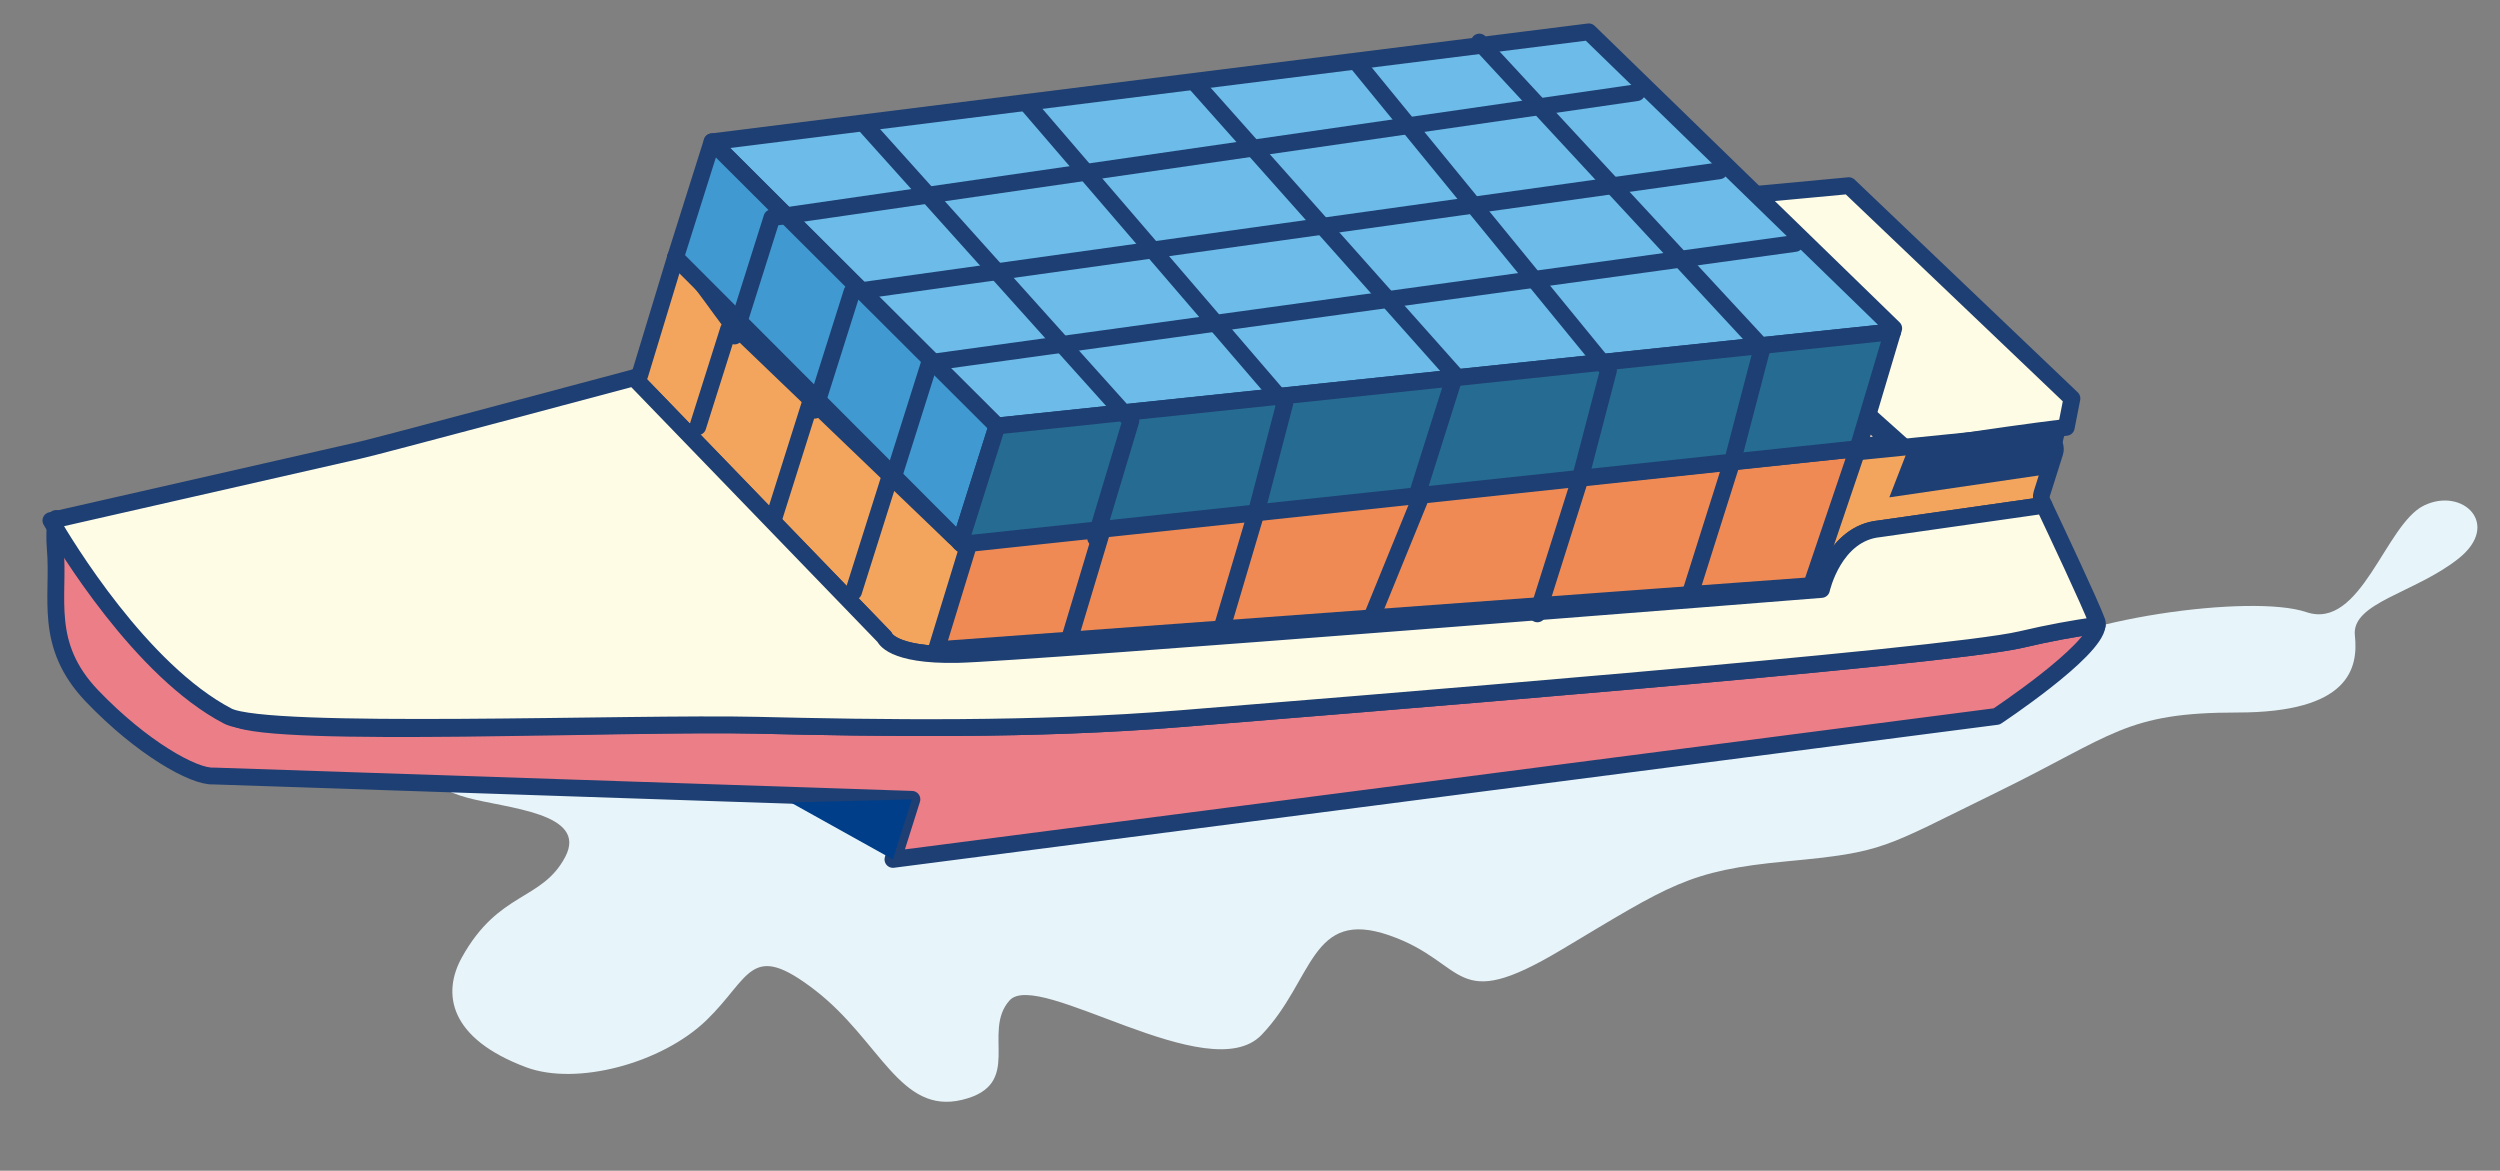<?xml version="1.0" encoding="utf-8"?>
<!-- Generator: Adobe Illustrator 16.0.0, SVG Export Plug-In . SVG Version: 6.00 Build 0)  -->
<!DOCTYPE svg PUBLIC "-//W3C//DTD SVG 1.1//EN" "http://www.w3.org/Graphics/SVG/1.1/DTD/svg11.dtd">
<svg version="1.1" id="레이어_1" xmlns="http://www.w3.org/2000/svg" xmlns:xlink="http://www.w3.org/1999/xlink" x="0px"
	 y="0px" width="125.381px" height="58.714px" viewBox="0 0 125.381 58.714" enable-background="new 0 0 125.381 58.714"
	 xml:space="preserve">
<rect x="0" y="0" width="125.381" height="58.714" fill="#808080" stroke="none"/>
<g>
	<path fill="#E7F4F9" d="M27.182,33.574c0,0-4.18-2.222-6.009,1.196c-1.831,3.417,0.333,4.706,2.269,5.239
		c1.936,0.532,6.074,0.748,4.905,2.968c-1.169,2.219-3.332,1.701-5.183,5.04c-1,1.804-0.651,4.055,3.218,5.507
		c2.539,0.952,6.821-0.201,9.05-2.359c2.23-2.159,2.183-4.02,5.445-1.505c3.262,2.517,4.254,6.255,7.38,5.498s0.95-3.39,2.373-4.983
		c1.423-1.595,10.017,4.467,12.642,1.725c2.624-2.742,2.438-6.367,6.408-4.989c3.971,1.379,3.133,4.003,8.609,0.733
		c5.479-3.268,6.361-3.981,11.322-4.447c4.959-0.467,4.767-0.642,10.58-3.484c5.813-2.843,6.407-3.979,12.016-3.979
		c5.609,0.002,6.076-2.215,5.896-3.864c-0.18-1.649,3.008-2.122,5.19-3.851c2.182-1.727,0.205-3.609-1.73-2.664
		c-1.935,0.947-3.15,6.276-5.895,5.344c-2.744-0.931-11.954,0.341-14.639,2.434s-55.355,7.171-55.355,7.171L27.182,33.574z"/>
	<path fill="#EC7E88" d="M101.354,32.077c-3.818,0.899-34.827,3.366-42.129,3.965c-7.305,0.599-15.143,0.477-21.314,0.33
		c-6.174-0.145-24.135,0.67-26.111-0.361c-4.789-2.497-8.916-9.884-8.984-10.008c-0.072,0.472-0.09,0.974-0.044,1.513
		c0.216,2.458-0.629,4.808,1.853,7.4c2.483,2.59,5.095,4.059,6.078,4.002l35.031,1.171l-0.951,3.013l55.355-7.171
		c0,0,4.921-3.258,5.041-4.576C103.997,31.525,102.819,31.732,101.354,32.077"/>
	<path fill="none" stroke="#1E3F73" stroke-width="0.844" stroke-linecap="round" stroke-linejoin="round" d="M101.354,32.077
		c-3.818,0.899-34.827,3.366-42.129,3.965c-7.305,0.599-15.143,0.477-21.314,0.33c-6.174-0.145-24.135,0.67-26.111-0.361
		c-4.789-2.497-8.916-9.884-8.984-10.008c-0.072,0.472-0.09,0.974-0.044,1.513c0.216,2.458-0.629,4.808,1.853,7.4
		c2.483,2.59,5.095,4.059,6.078,4.002l35.031,1.171l-0.951,3.013l55.355-7.171c0,0,4.921-3.258,5.041-4.576
		C103.997,31.525,102.819,31.732,101.354,32.077z"/>
	<path fill="#FFFCE6" d="M92.723,9.312L81.944,10.32l13.729,12.265c0,0,4.131-0.686,7.955-1.154l0.284-1.449L92.723,9.312z"/>
	<path fill="none" stroke="#1E3F73" stroke-width="0.844" stroke-linecap="round" stroke-linejoin="round" d="M92.723,9.312
		L81.944,10.32l13.729,12.265c0,0,4.131-0.686,7.955-1.154l0.284-1.449L92.723,9.312z"/>
	<polygon fill="#003E89" points="44.781,43.102 39.651,40.245 45.732,40.089 	"/>
	<path fill="#F4A55D" d="M48.029,32.822c3.357-0.068,43.322-3.26,43.322-3.26s0.62-2.815,2.904-3.041l8.256-1.179
		c-0.026-0.056-0.054-0.112-0.074-0.156c-0.066-0.14-0.078-0.289-0.035-0.427l0.653-2.067c0.155-0.489-0.396-0.987-1.021-0.925
		l-53.408,5.386c-0.299,0.029-0.612-0.073-0.818-0.273L36.684,16.204c-0.342-0.328-2.465-3.57-2.807-3.291l-1.792,5.896
		c-0.081,0.065-0.183,0.108-0.292,0.139l12.566,13.003C44.359,31.951,44.672,32.893,48.029,32.822"/>
	<path fill="none" stroke="#1E3F73" stroke-width="0.844" stroke-linecap="round" stroke-linejoin="round" d="M48.029,32.822
		c3.357-0.068,43.322-3.26,43.322-3.26s0.62-2.815,2.904-3.041l8.256-1.179c-0.026-0.056-0.054-0.112-0.074-0.156
		c-0.066-0.14-0.078-0.289-0.035-0.427l0.653-2.067c0.155-0.489-0.396-0.987-1.021-0.925l-53.408,5.386
		c-0.299,0.029-0.612-0.073-0.818-0.273L36.684,16.204c-0.342-0.328-2.465-3.57-2.807-3.291l-1.792,5.896
		c-0.081,0.065-0.183,0.108-0.292,0.139l12.566,13.003C44.359,31.951,44.672,32.893,48.029,32.822z"/>
	<path fill="#FFFCE6" d="M2.553,26.106c0.707,1.222,4.517,7.535,8.869,9.807c1.977,1.028,20.314,0.314,26.487,0.459
		c6.174,0.146,14.011,0.27,21.314-0.33c7.304-0.598,38.312-3.066,42.13-3.965c1.466-0.345,2.644-0.552,3.826-0.722
		c0.004-0.064,0.011-0.128-0.008-0.179c-0.34-0.918-2.098-4.646-2.66-5.834l-8.256,1.178c-2.285,0.226-2.904,3.042-2.904,3.042
		s-39.967,3.191-43.322,3.26c-3.357,0.071-3.67-0.871-3.67-0.871L31.795,18.949c-0.049,0.015-0.096,0.03-0.146,0.035
		c0,0-13.236,3.535-13.585,3.591L2.553,26.106z"/>
	<path fill="none" stroke="#1E3F73" stroke-width="0.844" stroke-linecap="round" stroke-linejoin="round" d="M2.553,26.106
		c0.707,1.222,4.517,7.535,8.869,9.807c1.977,1.028,20.314,0.314,26.487,0.459c6.174,0.146,14.011,0.27,21.314-0.33
		c7.304-0.598,38.312-3.066,42.13-3.965c1.466-0.345,2.644-0.552,3.826-0.722c0.004-0.064,0.011-0.128-0.008-0.179
		c-0.34-0.918-2.098-4.646-2.66-5.834l-8.256,1.178c-2.285,0.226-2.904,3.042-2.904,3.042s-39.967,3.191-43.322,3.26
		c-3.357,0.071-3.67-0.871-3.67-0.871L31.795,18.949c-0.049,0.015-0.096,0.03-0.146,0.035c0,0-13.236,3.535-13.585,3.591
		L2.553,26.106z"/>
	<polygon fill="#1E3F73" points="103.628,21.43 95.672,22.584 94.754,24.944 103.068,23.725 	"/>
	<polygon fill="#FAD8B8" points="33.877,12.913 48.627,27.153 94.891,22.222 77.904,6.352 	"/>
	<polygon fill="none" stroke="#1E3F73" stroke-width="0.844" stroke-linecap="round" stroke-linejoin="round" points="
		33.877,12.913 48.627,27.153 94.891,22.222 77.904,6.352 	"/>
	<polygon fill="#EF8A55" points="93.174,22.498 48.627,27.153 46.959,32.589 90.844,29.37 	"/>
	<polygon fill="none" stroke="#1E3F73" stroke-width="0.844" stroke-linecap="round" stroke-linejoin="round" points="
		93.174,22.498 48.627,27.153 46.959,32.589 90.844,29.37 	"/>
	<polyline fill="none" stroke="#1E3F73" stroke-width="0.844" stroke-linecap="round" stroke-linejoin="round" points="
		42.084,11.741 55.313,26.472 53.548,32.346 	"/>
	<polyline fill="none" stroke="#1E3F73" stroke-width="0.844" stroke-linecap="round" stroke-linejoin="round" points="
		50.063,10.515 63.03,25.603 61.27,31.54 	"/>
	<polyline fill="none" stroke="#1E3F73" stroke-width="0.844" stroke-linecap="round" stroke-linejoin="round" points="
		58.567,9.557 71.568,24.166 68.713,31.164 	"/>
	<polyline fill="none" stroke="#1E3F73" stroke-width="0.844" stroke-linecap="round" stroke-linejoin="round" points="
		66.609,8.454 79.269,23.933 77.104,30.786 	"/>
	<polyline fill="none" stroke="#1E3F73" stroke-width="0.844" stroke-linecap="round" stroke-linejoin="round" points="
		72.792,7.47 86.979,22.787 84.709,29.971 	"/>
	<polyline fill="none" stroke="#1E3F73" stroke-width="0.844" stroke-linecap="round" stroke-linejoin="round" points="
		34.994,21.403 36.539,16.515 81.653,9.866 	"/>
	<polyline fill="none" stroke="#1E3F73" stroke-width="0.844" stroke-linecap="round" stroke-linejoin="round" points="
		38.813,25.983 40.686,20.051 85.437,13.591 	"/>
	<polyline fill="none" stroke="#1E3F73" stroke-width="0.844" stroke-linecap="round" stroke-linejoin="round" points="
		42.809,29.674 44.682,23.744 89.588,17.433 	"/>
	<polygon fill="#6CBBE9" points="94.921,16.64 94.974,16.467 79.682,1.598 35.711,7.112 50.003,21.364 	"/>
	<polygon fill="none" stroke="#1E3F73" stroke-width="0.844" stroke-linecap="round" stroke-linejoin="round" points="
		94.921,16.64 94.974,16.467 79.682,1.598 35.711,7.112 50.003,21.364 	"/>
	<polygon fill="#4099D0" points="35.709,7.111 33.877,12.913 48.154,27.216 50.003,21.364 	"/>
	<polygon fill="none" stroke="#1E3F73" stroke-width="0.844" stroke-linecap="round" stroke-linejoin="round" points="
		35.709,7.111 33.877,12.913 48.154,27.216 50.003,21.364 	"/>
	<polygon fill="#266C92" points="93.174,22.498 94.921,16.64 50.003,21.364 48.154,27.216 48.234,27.297 	"/>
	<polygon fill="none" stroke="#1E3F73" stroke-width="0.844" stroke-linecap="round" stroke-linejoin="round" points="
		93.174,22.498 94.921,16.64 50.003,21.364 48.154,27.216 48.234,27.297 	"/>
	<polyline fill="none" stroke="#1E3F73" stroke-width="0.844" stroke-linecap="round" stroke-linejoin="round" points="
		43.484,6.379 56.715,21.111 54.949,26.986 	"/>
	<polyline fill="none" stroke="#1E3F73" stroke-width="0.844" stroke-linecap="round" stroke-linejoin="round" points="
		51.465,5.155 64.432,20.242 63.03,25.603 	"/>
	<polyline fill="none" stroke="#1E3F73" stroke-width="0.844" stroke-linecap="round" stroke-linejoin="round" points="
		59.969,4.196 72.971,18.806 70.992,25.068 	"/>
	<polyline fill="none" stroke="#1E3F73" stroke-width="0.844" stroke-linecap="round" stroke-linejoin="round" points="
		68.012,3.093 80.669,18.574 79.268,23.933 	"/>
	<polyline fill="none" stroke="#1E3F73" stroke-width="0.844" stroke-linecap="round" stroke-linejoin="round" points="
		74.193,2.11 88.381,17.426 86.979,22.787 	"/>
	<polyline fill="none" stroke="#1E3F73" stroke-width="0.844" stroke-linecap="round" stroke-linejoin="round" points="
		36.838,16.851 38.712,10.92 82.092,4.646 	"/>
	<polyline fill="none" stroke="#1E3F73" stroke-width="0.844" stroke-linecap="round" stroke-linejoin="round" points="
		40.855,20.573 42.729,14.642 86.229,8.566 	"/>
	<polyline fill="none" stroke="#1E3F73" stroke-width="0.844" stroke-linecap="round" stroke-linejoin="round" points="
		44.746,24.117 46.619,18.187 90.029,12.208 	"/>
</g>
</svg>
